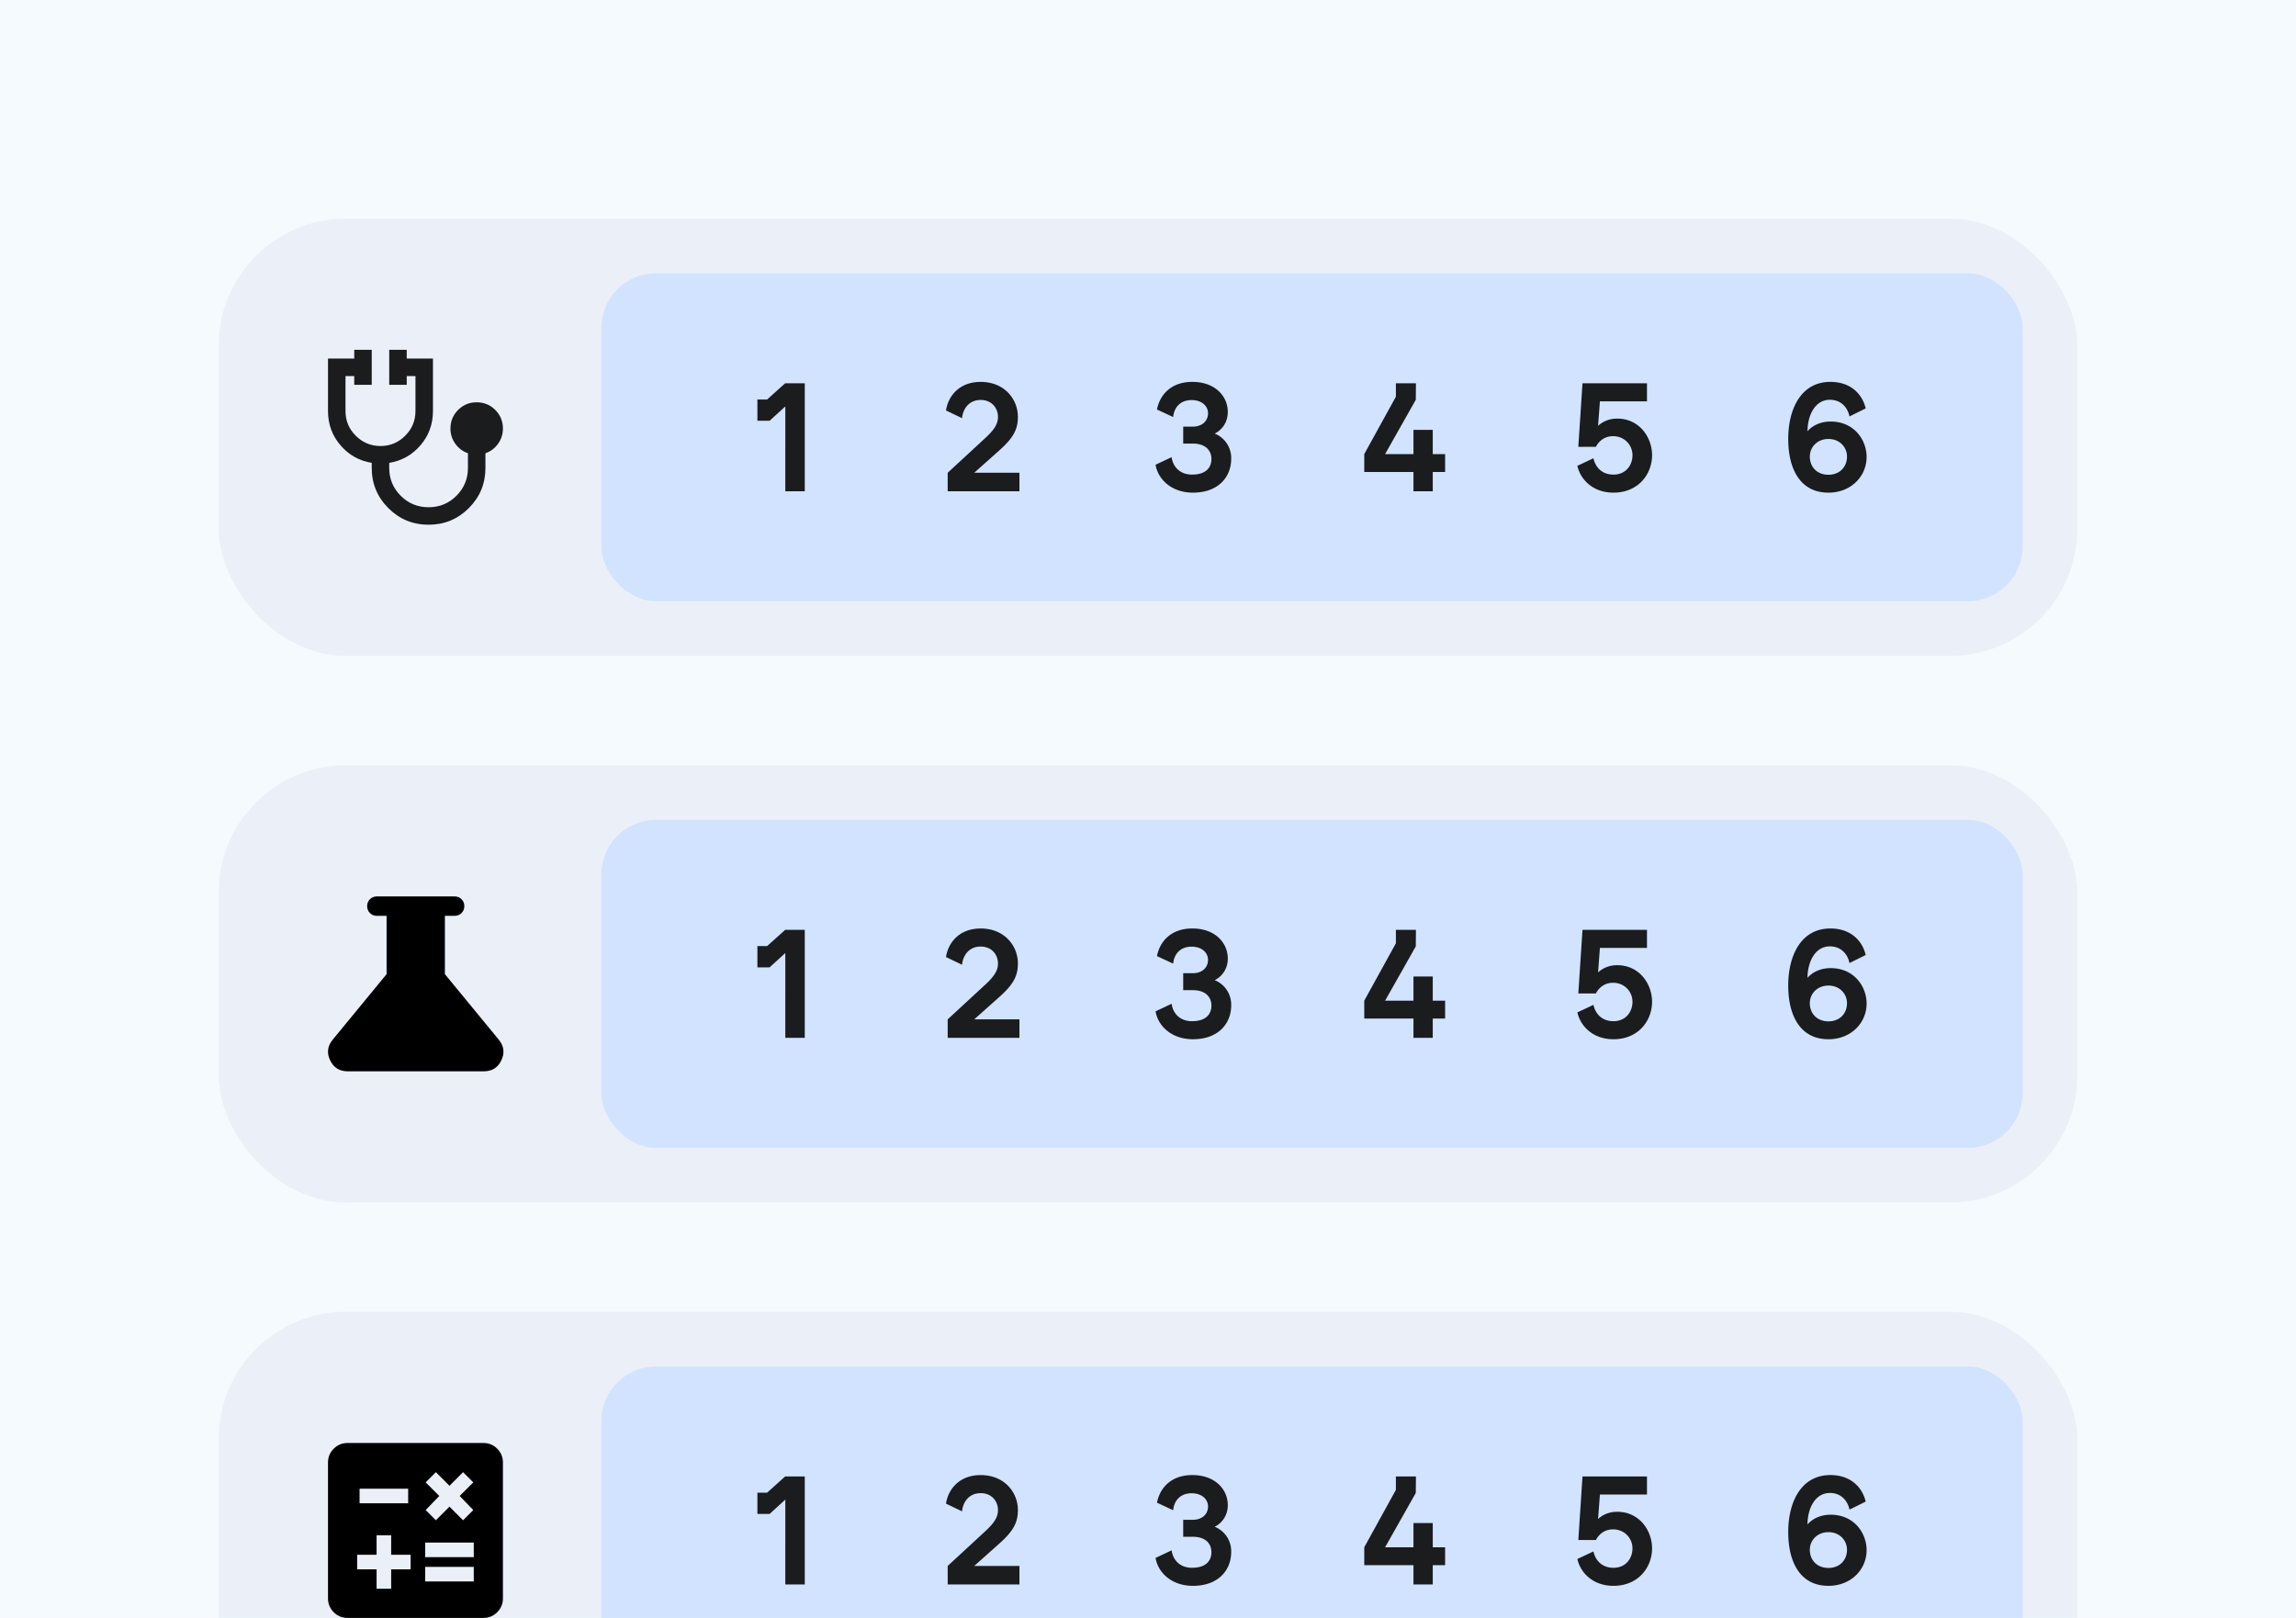 <svg xmlns="http://www.w3.org/2000/svg" width="793.701" height="559.37" viewBox="0 0 210 148" xmlns:v="https://vecta.io/nano"><path d="M0 0h210v148H0z" fill="#f5faff"/><rect width="170" height="40" x="20" y="20" ry="11.628" fill="#ebf0f8"/><rect width="130" height="30" x="55" y="25" ry="5" fill="#d1e3ff"/><g fill="#1a1c1e"><path d="M39.2 48q-2.16 0-3.68-1.52Q34 44.96 34 42.8v-.46q-1.72-.28-2.86-1.61Q30 39.4 30 37.6v-4.8h2.4V32H34v3.2h-1.6v-.8h-.8v3.2q0 1.32.94 2.26.94.94 2.26.94 1.32 0 2.26-.94.94-.94.94-2.26v-3.2h-.8v.8h-1.6V32h1.6v.8h2.4v4.8q0 1.8-1.14 3.13-1.14 1.33-2.86 1.61v.46q0 1.5 1.05 2.55 1.05 1.05 2.55 1.05 1.5 0 2.55-1.05 1.05-1.05 1.05-2.55v-1.34q-.7-.24-1.15-.86-.45-.62-.45-1.4 0-1 .7-1.7.7-.7 1.7-.7 1 0 1.7.7.7.7.7 1.7 0 .78-.45 1.4-.45.62-1.15.86v1.34q0 2.16-1.52 3.68Q41.36 48 39.2 48z"/><use href="#B"/></g><rect width="170" height="40" x="20" y="70" ry="11.628" fill="#ebf0f8"/><rect width="130" height="30" x="55" y="75" ry="5" fill="#d1e3ff"/><use href="#B" y="50" fill="#1a1c1e"/><rect width="170" height="40" x="20" y="120" ry="11.628" fill="#ebf0f8"/><rect width="130" height="30" x="55" y="125" ry="5" fill="#d1e3ff"/><use href="#B" y="100" fill="#1a1c1e"/><path d="M31.803 98q-1.133 0-1.611-1.011-.478-1.011.233-1.878l4.933-6v-5.333h-.889q-.378 0-.633-.256-.256-.256-.256-.633 0-.378.256-.633.256-.256.633-.256h7.111q.378 0 .633.256.256.256.256.633 0 .378-.256.633-.256.256-.633.256h-.889v5.333l4.933 6q.711.867.233 1.878Q45.381 98 44.247 98zm2.641 47.333h1.333v-1.778h1.778v-1.333h-1.778v-1.778h-1.333v1.778h-1.778v1.333h1.778zm4.444-.667h4.444v-1.333h-4.444zm0-2.222h4.444v-1.333h-4.444zm-6-4.933h4.444v-1.333h-4.444zM31.778 148q-.733 0-1.256-.522-.522-.522-.522-1.256v-12.444q0-.733.522-1.256.522-.522 1.256-.522h12.444q.733 0 1.256.522.522.522.522 1.256v12.444q0 .733-.522 1.256-.522.522-1.256.522zm8.089-8.933l1.244-1.244 1.244 1.244.933-.933-1.244-1.289 1.244-1.244-.933-.933-1.244 1.244-1.244-1.244-.933.933 1.244 1.244-1.244 1.289z"/><defs ><path id="B" d="M71.828 44.939h1.778v-9.878h-1.792l-1.651 1.482h-.889v1.947h1.115l1.439-1.312zm14.852 0h6.562v-1.693h-4.135l2.342-2.088c1.256-1.129 1.651-1.905 1.651-3.02 0-1.637-1.242-3.203-3.401-3.203-1.933 0-2.963 1.256-3.175 2.611l1.468.706c.085-.861.635-1.665 1.707-1.665 1.016 0 1.58.748 1.58 1.552 0 .635-.339 1.157-1.087 1.863l-3.514 3.246zm22.359-1.524c-1.199 0-1.778-.804-1.877-1.595l-1.468.691c.198 1.27 1.397 2.554 3.415 2.554 2.357 0 3.5-1.468 3.5-3.09a2.41 2.41 0 0 0-1.51-2.314c.48-.226 1.199-.861 1.199-1.976 0-1.453-1.171-2.752-3.246-2.752-1.919 0-2.963 1.157-3.231 2.526l1.482.691c.071-.804.593-1.552 1.679-1.552 1.044 0 1.51.635 1.51 1.199 0 .734-.564 1.228-1.383 1.228h-.889v1.552h.889c1.157 0 1.693.635 1.693 1.411 0 .734-.452 1.425-1.764 1.425zm20.242 1.524h1.764v-1.764h1.129v-1.637h-1.129v-2.215h-1.764v2.215h-2.596l2.808-4.967.014-1.51h-1.834v1.228l-2.893 5.249v1.637h4.501zm18.295-1.524c-1.129 0-1.679-.762-1.834-1.496l-1.468.691c.254 1.199 1.369 2.455 3.302 2.455 2.272 0 3.528-1.693 3.528-3.429 0-1.609-1.143-3.344-3.189-3.344-.72 0-1.312.254-1.75.663l.169-2.244h4.304v-1.651h-5.898l-.381 5.814h1.609c.212-.423.706-.974 1.566-.974 1.072 0 1.778.833 1.778 1.736 0 .917-.607 1.778-1.736 1.778zm19.65 1.651c2.117 0 3.5-1.538 3.5-3.26 0-1.566-1.143-3.246-3.288-3.246-.974 0-1.707.409-2.117.889 0-1.383.649-2.879 2.046-2.879 1.087 0 1.651.79 1.792 1.524l1.482-.734c-.268-1.185-1.256-2.427-3.231-2.427-2.667 0-3.852 2.455-3.852 5.221 0 2.794 1.129 4.911 3.669 4.911zm-1.693-3.302c0-.861.677-1.609 1.707-1.609 1.016 0 1.693.748 1.693 1.609 0 .96-.677 1.665-1.693 1.665-1.044 0-1.707-.706-1.707-1.665z"/></defs></svg>